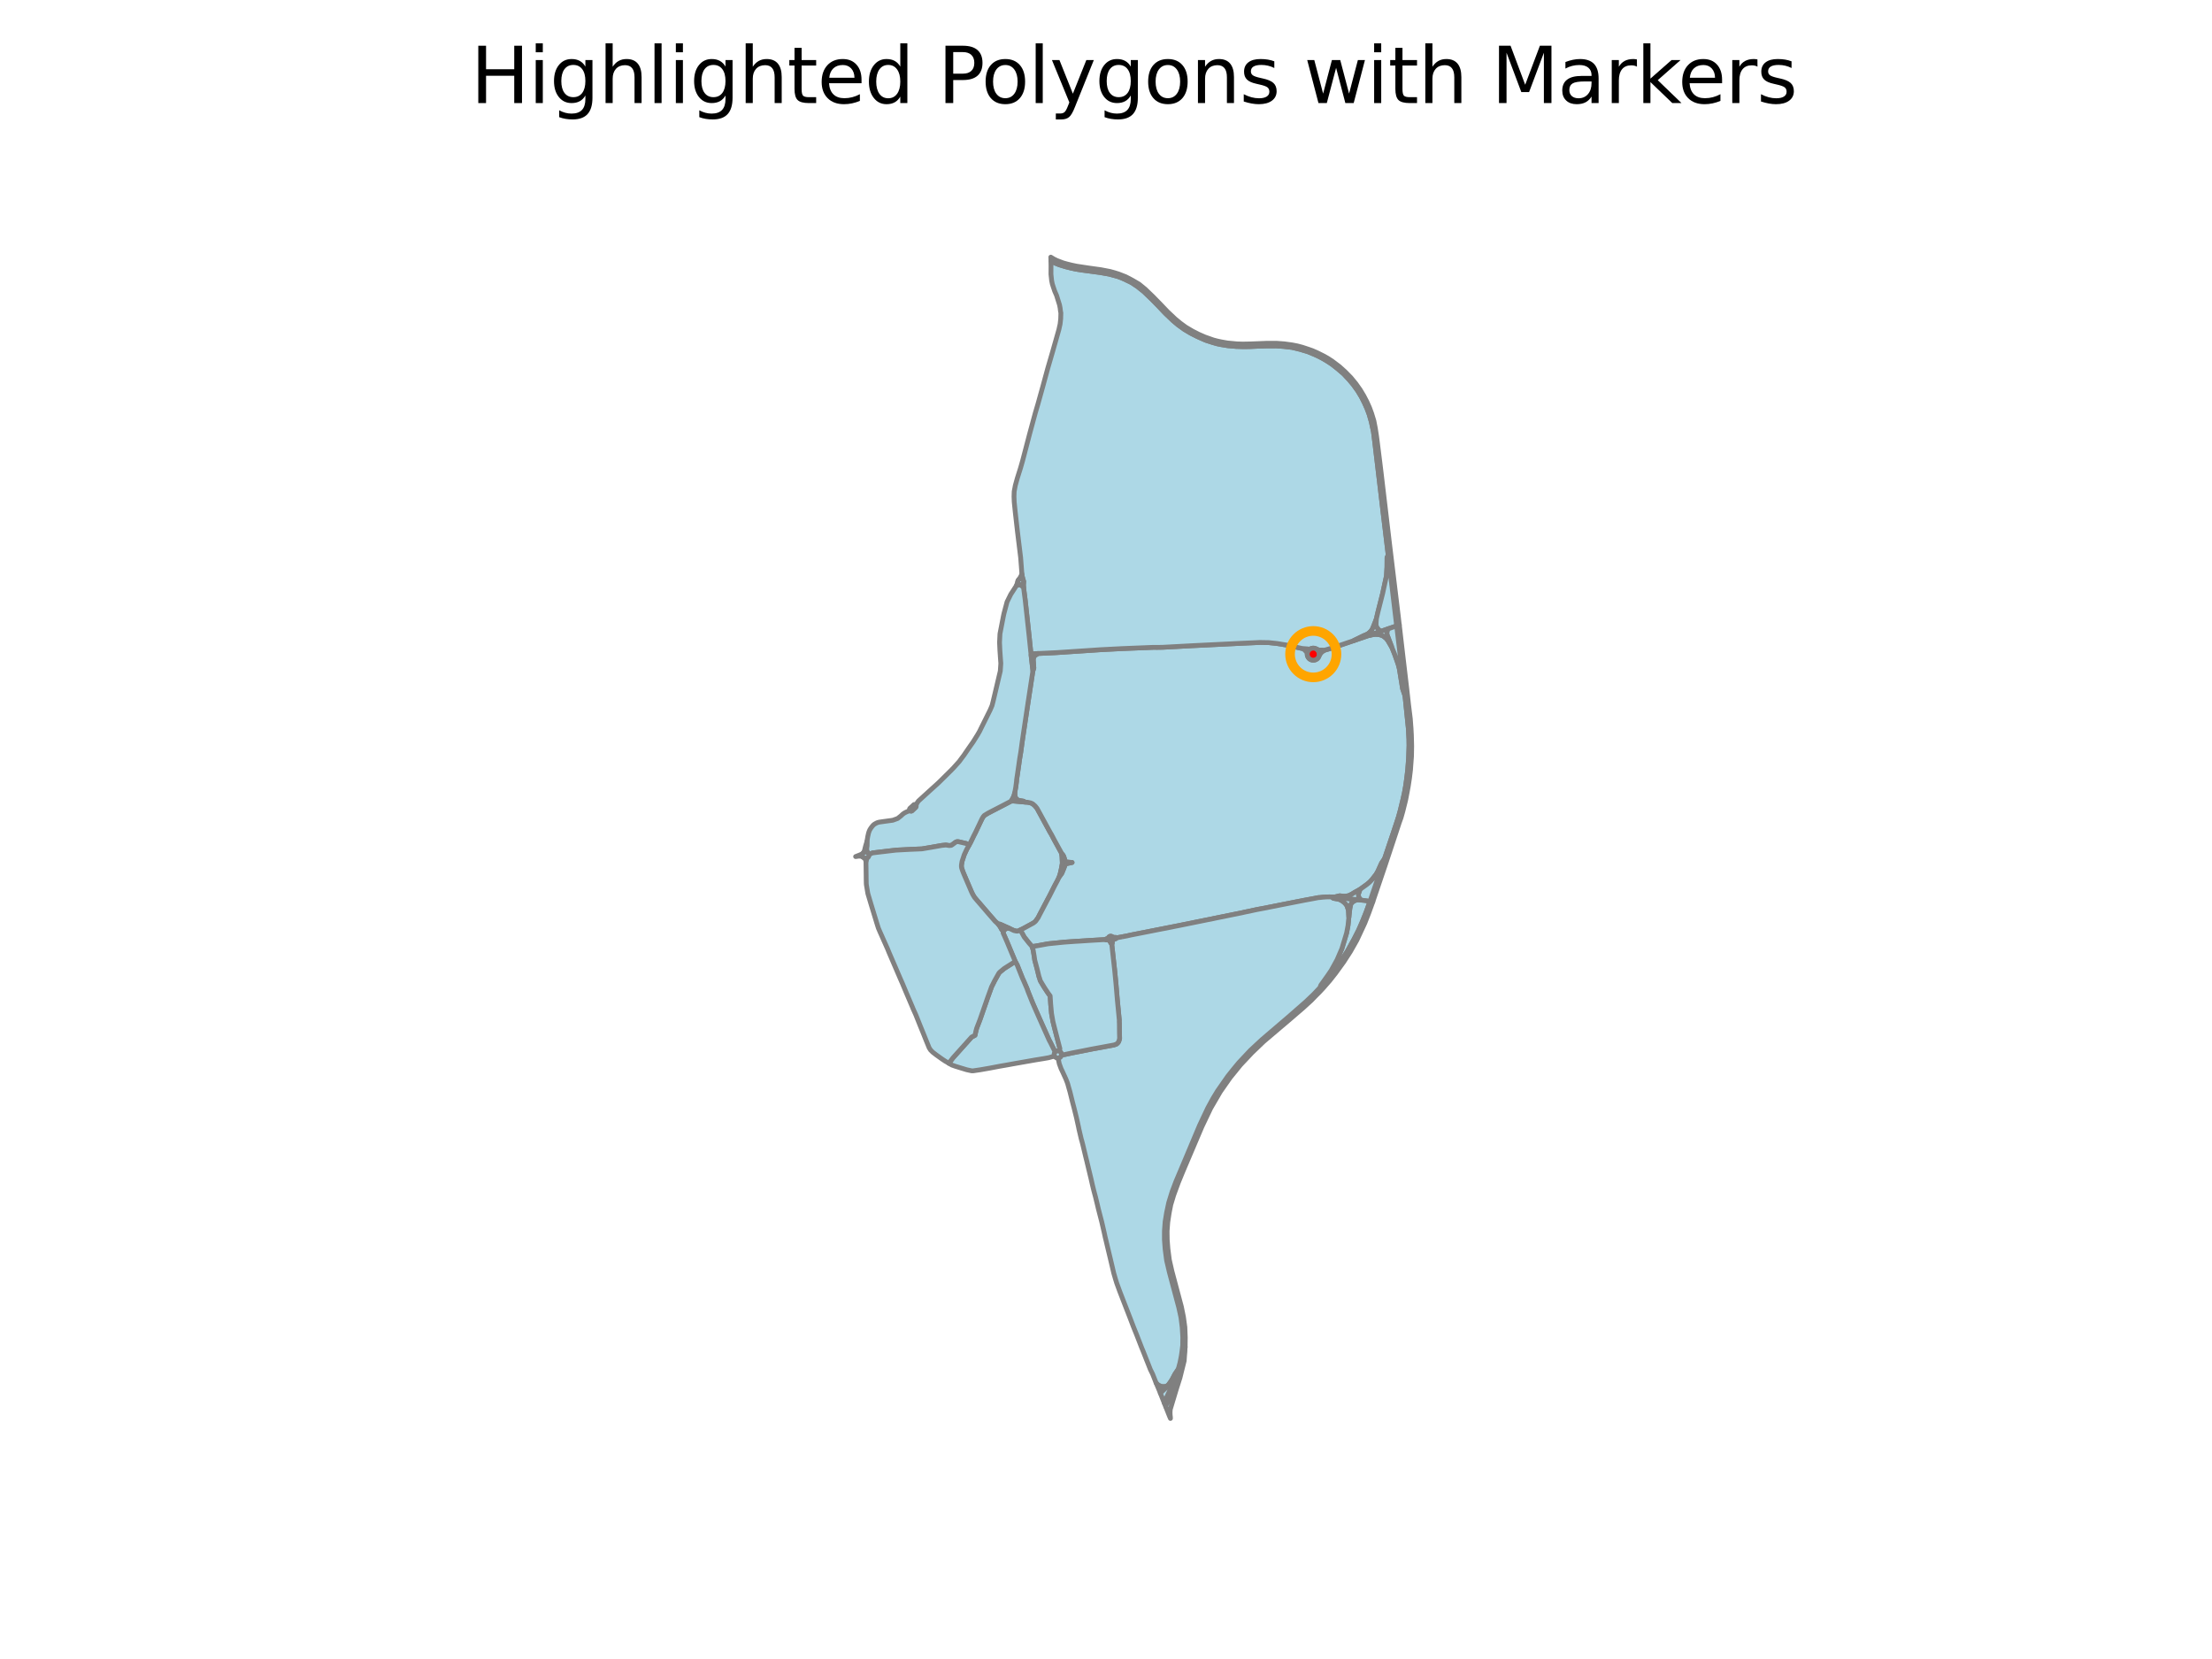 <?xml version="1.0" encoding="utf-8" standalone="no"?>
<!DOCTYPE svg PUBLIC "-//W3C//DTD SVG 1.1//EN"
  "http://www.w3.org/Graphics/SVG/1.1/DTD/svg11.dtd">
<svg xmlns:xlink="http://www.w3.org/1999/xlink" width="460.8pt" height="345.6pt" viewBox="0 0 460.8 345.6" xmlns="http://www.w3.org/2000/svg" version="1.1">
 <defs>
  <style type="text/css">*{stroke-linejoin: round; stroke-linecap: butt}</style>
 </defs>
 <g id="figure_1">
  <g id="patch_1">
   <path d="M 0 345.6 
L 460.8 345.6 
L 460.8 0 
L 0 0 
z
" style="fill: #ffffff"/>
  </g>
  <g id="axes_1">
   <g id="PatchCollection_1">
    <path d="M 216.544 190.601 
L 216.263 191.162 
L 215.764 191.868 
L 215.575 192.053 
L 215.248 192.295 
L 213.298 193.361 
L 212.826 193.601 
L 212.586 193.713 
L 212.4 193.8 
L 212.202 193.892 
L 212.033 193.968 
L 211.764 193.971 
L 211.221 193.851 
L 210.236 193.389 
L 209.951 193.257 
L 209.59 193.093 
L 208.605 192.645 
L 208.235 192.496 
L 207.945 192.507 
L 207.302 191.919 
L 206.643 191.162 
L 206.335 190.81 
L 205.977 190.399 
L 203.845 187.918 
L 203.638 187.688 
L 203.013 186.945 
L 202.695 186.423 
L 202.596 186.236 
L 202.393 185.814 
L 201.097 182.795 
L 200.991 182.546 
L 200.74 181.954 
L 200.531 181.423 
L 200.33 180.83 
L 200.28 180.494 
L 200.29 180.178 
L 200.408 179.452 
L 200.659 178.689 
L 200.874 178.038 
L 201.377 176.954 
L 201.884 176.036 
L 202.167 175.529 
L 202.855 174.105 
L 203.196 173.442 
L 204.427 170.853 
L 204.578 170.544 
L 204.803 170.162 
L 205.04 169.88 
L 205.811 169.403 
L 206.717 168.929 
L 208.582 167.969 
L 210.187 167.13 
L 210.657 166.878 
L 211.124 166.867 
L 211.75 166.925 
L 213.502 167.086 
L 213.714 167.107 
L 214.082 167.131 
L 214.333 167.184 
L 214.709 167.263 
L 215.132 167.452 
L 215.632 167.89 
L 216.046 168.407 
L 216.947 170.059 
L 217.083 170.309 
L 218.728 173.329 
L 219.019 173.817 
L 219.344 174.428 
L 219.591 174.907 
L 221.052 177.574 
L 221.157 177.805 
L 221.205 178.136 
L 221.24 178.492 
L 221.248 178.646 
L 221.254 178.773 
L 221.283 179.383 
L 221.299 179.719 
L 221.303 179.873 
L 221.207 180.373 
L 221.084 181.051 
L 220.974 181.511 
L 220.909 181.827 
L 220.746 182.389 
L 220.673 182.643 
L 220.3 183.412 
L 220.132 183.728 
L 220.08 183.825 
L 219.986 184 
L 219.658 184.616 
L 218.627 186.662 
L 218.305 187.26 
L 218.161 187.532 
L 216.544 190.601 
" clip-path="url(#p38fbf49f28)" style="fill: #add8e6; stroke: #808080"/>
    <path d="M 212.586 193.713 
L 212.826 193.601 
L 213.298 193.361 
L 215.248 192.295 
L 215.575 192.053 
L 215.764 191.868 
L 216.263 191.162 
L 216.544 190.601 
L 218.161 187.532 
L 218.305 187.26 
L 218.627 186.662 
L 219.658 184.616 
L 219.986 184 
L 220.08 183.825 
L 220.132 183.728 
L 220.3 183.412 
L 220.673 182.643 
L 221.187 181.932 
L 221.551 181.056 
L 221.835 180.316 
L 221.831 180.092 
L 221.935 179.999 
L 222.109 179.933 
L 222.664 179.815 
L 223.332 179.67 
L 222.646 179.621 
L 222.388 179.586 
L 222.173 179.597 
L 221.958 179.609 
L 221.917 179.552 
L 221.853 179.279 
L 221.739 178.851 
L 221.555 178.327 
L 221.38 178.04 
L 221.157 177.805 
L 221.052 177.574 
L 219.591 174.907 
L 219.344 174.428 
L 219.019 173.817 
L 218.728 173.329 
L 217.083 170.309 
L 216.947 170.059 
L 216.046 168.407 
L 215.632 167.89 
L 215.132 167.452 
L 214.709 167.263 
L 214.333 167.184 
L 214.082 167.131 
L 213.714 167.107 
L 213.502 167.086 
L 213.236 166.91 
L 212.174 166.728 
L 211.808 166.506 
L 211.63 166.301 
L 211.514 166.049 
L 211.433 165.723 
L 211.384 165.173 
L 211.607 163.941 
L 211.725 163.021 
L 211.757 162.79 
L 211.773 162.477 
L 211.964 161.208 
L 212.238 159.318 
L 212.304 158.819 
L 212.408 158.104 
L 212.651 156.64 
L 212.941 154.516 
L 213.159 153.039 
L 213.596 150.118 
L 213.829 148.564 
L 214.052 147.077 
L 214.206 146.049 
L 215.174 139.721 
L 215.363 139.19 
L 215.292 138.079 
L 215.236 137.396 
L 215.328 136.967 
L 215.516 136.632 
L 215.877 136.363 
L 216.043 136.261 
L 216.25 136.134 
L 219.768 135.97 
L 220.088 135.953 
L 228.054 135.427 
L 229.183 135.35 
L 233.718 135.116 
L 239.072 134.901 
L 240.325 134.851 
L 241.005 134.861 
L 242.181 134.842 
L 246.873 134.59 
L 248.502 134.503 
L 255.774 134.146 
L 257.469 134.064 
L 258.855 133.997 
L 260.616 133.92 
L 262.478 133.836 
L 264.304 133.868 
L 264.62 133.901 
L 265.225 133.965 
L 266.05 134.052 
L 268.146 134.398 
L 271.429 135.128 
L 271.583 135.162 
L 272.359 135.971 
L 272.323 136.23 
L 272.341 136.49 
L 272.412 136.741 
L 272.546 136.989 
L 272.731 137.201 
L 272.959 137.367 
L 273.219 137.478 
L 273.496 137.529 
L 273.822 137.51 
L 274.132 137.407 
L 274.407 137.228 
L 274.627 136.983 
L 274.775 136.69 
L 274.834 136.448 
L 275.31 135.853 
L 275.823 135.482 
L 277.109 135.102 
L 278.864 134.522 
L 281.922 133.485 
L 285.113 132.395 
L 286.026 132.205 
L 286.451 132.151 
L 286.803 132.159 
L 287.355 132.214 
L 287.744 132.328 
L 288.037 132.437 
L 288.33 132.632 
L 288.779 133.004 
L 289.104 133.402 
L 289.948 134.84 
L 290.497 136.197 
L 290.987 137.568 
L 291.285 138.45 
L 291.518 139.351 
L 292.187 143.462 
L 292.664 144.871 
L 292.768 145.732 
L 293.39 151.807 
L 293.506 153.969 
L 293.525 155.357 
L 293.439 157.951 
L 293.251 160.389 
L 293.045 162.124 
L 292.826 163.701 
L 292.568 165.136 
L 292.264 166.519 
L 291.69 168.869 
L 291.328 170.176 
L 290.965 171.308 
L 290.205 173.599 
L 289.781 174.857 
L 288.426 178.885 
L 287.811 179.782 
L 287.056 181.464 
L 286.69 182.115 
L 285.806 183.252 
L 285.324 183.762 
L 284.766 184.229 
L 283.325 185.268 
L 282.157 185.925 
L 281.564 186.294 
L 280.942 186.584 
L 280.436 186.686 
L 280.009 186.716 
L 279.071 186.614 
L 278.032 186.864 
L 277.459 186.862 
L 276.949 186.838 
L 276.261 186.852 
L 275.581 186.902 
L 274.902 186.978 
L 274.657 186.989 
L 274.366 187.046 
L 273.892 187.136 
L 273.572 187.197 
L 271.733 187.538 
L 268.15 188.241 
L 264.184 189.026 
L 263.988 189.068 
L 263.769 189.115 
L 262.625 189.328 
L 261.872 189.469 
L 259.8 189.91 
L 259.665 189.938 
L 259.224 190.028 
L 258.784 190.132 
L 251.238 191.665 
L 246.803 192.566 
L 245.771 192.776 
L 244.931 192.941 
L 236.608 194.582 
L 235.507 194.799 
L 235.046 194.903 
L 234.692 194.982 
L 234.043 195.1 
L 233.745 195.165 
L 232.654 195.36 
L 232.514 195.294 
L 232.18 195.283 
L 232.002 195.277 
L 231.961 195.275 
L 231.793 195.245 
L 231.678 195.128 
L 231.531 195.054 
L 231.414 195.037 
L 231.369 195.03 
L 231.207 195.058 
L 231.049 195.147 
L 230.974 195.237 
L 230.932 195.286 
L 230.87 195.457 
L 230.677 195.529 
L 230.4 195.619 
L 230.248 195.725 
L 230.037 195.739 
L 226.953 195.917 
L 224.987 196.048 
L 224.314 196.087 
L 223.972 196.106 
L 221.715 196.266 
L 219.88 196.452 
L 219.287 196.512 
L 218.955 196.545 
L 218.364 196.605 
L 215.985 197.039 
L 215.135 197.176 
L 215.013 197.194 
L 214.496 196.608 
L 214.364 196.459 
L 214.251 196.313 
L 213.989 195.986 
L 213.715 195.64 
L 213.419 195.277 
L 213.355 195.185 
L 212.791 194.162 
L 212.695 193.941 
L 212.586 193.713 
" clip-path="url(#p38fbf49f28)" style="fill: #add8e6; stroke: #808080"/>
    <path d="M 286.386 92.06 
L 287.356 100.254 
L 288.264 107.916 
L 288.445 109.419 
L 289.195 115.663 
L 288.947 116.117 
L 288.93 118.146 
L 288.822 119.992 
L 288.039 123.599 
L 287.046 127.511 
L 286.698 129.021 
L 286.547 129.402 
L 286.177 130.35 
L 285.885 131.051 
L 285.583 131.476 
L 285.272 131.78 
L 284.974 132.021 
L 284.652 132.19 
L 284.058 132.439 
L 281.922 133.485 
L 278.864 134.522 
L 277.109 135.102 
L 275.823 135.482 
L 274.783 135.415 
L 274.398 135.313 
L 274.168 135.159 
L 273.855 135.046 
L 273.524 135.018 
L 273.197 135.077 
L 272.873 135.235 
L 271.583 135.162 
L 271.429 135.128 
L 268.146 134.398 
L 266.05 134.052 
L 265.225 133.965 
L 264.62 133.901 
L 264.304 133.868 
L 262.478 133.836 
L 260.616 133.92 
L 258.855 133.997 
L 257.469 134.064 
L 255.774 134.146 
L 248.502 134.503 
L 246.873 134.59 
L 242.181 134.842 
L 241.005 134.861 
L 240.325 134.851 
L 239.072 134.901 
L 233.718 135.116 
L 229.183 135.35 
L 228.054 135.427 
L 220.088 135.953 
L 219.768 135.97 
L 216.25 136.134 
L 216.024 136.155 
L 214.773 136.254 
L 214.643 134.992 
L 214.565 134.243 
L 214.531 133.913 
L 214.486 133.469 
L 214.39 132.545 
L 213.566 124.987 
L 213.219 122.328 
L 213.209 121.774 
L 213.233 121.26 
L 213.233 121.06 
L 213.167 120.873 
L 213.094 120.64 
L 212.938 120.018 
L 212.882 119.579 
L 212.621 116.188 
L 212.616 116.139 
L 212.113 112.025 
L 212.094 111.868 
L 212.039 111.424 
L 211.936 110.577 
L 211.492 106.646 
L 211.281 104.58 
L 211.236 103.445 
L 211.271 102.39 
L 211.507 101.13 
L 211.929 99.601 
L 212.594 97.497 
L 213.025 95.988 
L 214.464 90.482 
L 215.668 86.037 
L 216.202 84.23 
L 217.215 80.594 
L 218.298 76.618 
L 218.337 76.486 
L 219.26 73.32 
L 219.71 71.736 
L 220.291 69.691 
L 220.578 68.681 
L 220.841 67.496 
L 220.961 66.419 
L 220.997 65.196 
L 220.917 64.786 
L 220.843 64.157 
L 220.715 63.503 
L 220.613 63.183 
L 220.101 61.542 
L 219.718 60.663 
L 219.372 59.639 
L 219.21 59.127 
L 219.072 58.45 
L 218.932 57.126 
L 218.94 55.695 
L 218.941 55.376 
L 218.923 54.319 
L 219.316 54.553 
L 219.981 54.882 
L 220.634 55.148 
L 222.063 55.582 
L 223.206 55.867 
L 224.217 56.08 
L 225.436 56.269 
L 226.745 56.443 
L 229.264 56.784 
L 231.085 57.11 
L 232.91 57.611 
L 233.618 57.88 
L 234.239 58.151 
L 235.708 58.86 
L 236.968 59.695 
L 238.321 60.777 
L 239.869 62.273 
L 240.481 62.882 
L 241.34 63.763 
L 242.767 65.268 
L 244.375 66.801 
L 245.404 67.668 
L 246.745 68.633 
L 248.07 69.419 
L 249.429 70.11 
L 251.156 70.87 
L 252.585 71.333 
L 253.517 71.606 
L 254.446 71.795 
L 255.758 72.011 
L 257.523 72.167 
L 258.801 72.206 
L 260.257 72.201 
L 261.823 72.13 
L 263.987 72.056 
L 265.833 72.055 
L 267.407 72.167 
L 269.141 72.367 
L 270.79 72.763 
L 272.438 73.254 
L 273.901 73.861 
L 274.742 74.253 
L 275.59 74.697 
L 276.513 75.245 
L 277.476 75.879 
L 278.609 76.769 
L 279.88 77.853 
L 281.013 79.051 
L 281.932 80.146 
L 282.873 81.455 
L 283.615 82.691 
L 284.239 83.917 
L 284.777 85.125 
L 285.234 86.354 
L 285.672 87.883 
L 286.118 89.953 
L 286.386 92.06 
" clip-path="url(#p38fbf49f28)" style="fill: #add8e6; stroke: #808080"/>
    <path d="M 288.445 109.419 
L 288.264 107.916 
L 287.356 100.254 
L 286.386 92.06 
L 286.118 89.953 
L 285.672 87.883 
L 285.234 86.354 
L 284.777 85.125 
L 284.239 83.917 
L 283.615 82.691 
L 282.873 81.455 
L 281.932 80.146 
L 281.013 79.051 
L 279.88 77.853 
L 278.609 76.769 
L 277.476 75.879 
L 276.513 75.245 
L 275.59 74.697 
L 274.742 74.253 
L 273.901 73.861 
L 272.438 73.254 
L 270.79 72.763 
L 269.141 72.367 
L 267.407 72.167 
L 265.833 72.055 
L 263.987 72.056 
L 261.823 72.13 
L 260.257 72.201 
L 258.801 72.206 
L 257.523 72.167 
L 255.758 72.011 
L 254.446 71.795 
L 253.517 71.606 
L 252.585 71.333 
L 251.156 70.87 
L 249.429 70.11 
L 248.07 69.419 
L 246.745 68.633 
L 245.404 67.668 
L 244.375 66.801 
L 242.767 65.268 
L 241.34 63.763 
L 240.481 62.882 
L 239.869 62.273 
L 238.321 60.777 
L 236.968 59.695 
L 235.708 58.86 
L 234.239 58.151 
L 233.618 57.88 
L 232.91 57.611 
L 231.085 57.11 
L 229.264 56.784 
L 226.745 56.443 
L 225.436 56.269 
L 224.217 56.08 
L 223.206 55.867 
L 222.063 55.582 
L 220.634 55.148 
L 219.981 54.882 
L 219.316 54.553 
L 218.923 54.319 
L 218.913 53.785 
L 218.897 53.568 
L 219.588 53.986 
L 220.216 54.289 
L 220.838 54.525 
L 221.508 54.778 
L 222.256 54.985 
L 223.284 55.242 
L 224.302 55.454 
L 226.844 55.839 
L 229.321 56.182 
L 231.227 56.548 
L 232.171 56.81 
L 233.031 57.079 
L 234.493 57.646 
L 235.282 58.049 
L 235.977 58.426 
L 237.283 59.191 
L 238.583 60.253 
L 240.203 61.814 
L 240.894 62.523 
L 241.698 63.342 
L 243.173 64.891 
L 244.844 66.466 
L 245.892 67.329 
L 247.052 68.174 
L 248.452 68.998 
L 249.711 69.638 
L 251.025 70.213 
L 252.749 70.821 
L 253.575 71.04 
L 254.349 71.209 
L 255.666 71.445 
L 257.673 71.635 
L 258.849 71.673 
L 260.475 71.645 
L 261.871 71.591 
L 263.919 71.51 
L 265.909 71.509 
L 267.529 71.626 
L 269.161 71.848 
L 270.238 72.056 
L 271.302 72.337 
L 272.616 72.771 
L 273.412 73.053 
L 274.428 73.498 
L 275.796 74.181 
L 276.648 74.665 
L 277.481 75.206 
L 279.006 76.352 
L 280.195 77.422 
L 281.389 78.636 
L 282.435 79.909 
L 283.337 81.178 
L 284.089 82.43 
L 284.76 83.72 
L 285.299 84.936 
L 285.747 86.158 
L 286.21 87.68 
L 286.507 89.198 
L 286.775 90.936 
L 286.987 92.608 
L 287.458 96.355 
L 287.708 98.409 
L 289.396 112.701 
L 291.258 128.092 
L 291.503 130.19 
L 290.951 130.382 
L 290.667 128.002 
L 289.195 115.663 
L 288.445 109.419 
" clip-path="url(#p38fbf49f28)" style="fill: #add8e6; stroke: #808080"/>
    <path d="M 293.435 146.83 
L 293.793 149.714 
L 293.947 151.772 
L 294.02 153.09 
L 294.08 155.411 
L 294.044 157.53 
L 293.828 160.441 
L 293.617 162.171 
L 293.374 163.746 
L 293.131 165.076 
L 292.818 166.681 
L 292.233 169.032 
L 291.864 170.333 
L 291.475 171.423 
L 290.698 173.786 
L 290.315 174.942 
L 288.527 180.336 
L 285.979 187.853 
L 285.392 187.773 
L 288.014 180.079 
L 288.426 178.885 
L 289.781 174.857 
L 290.205 173.599 
L 290.965 171.308 
L 291.328 170.176 
L 291.69 168.869 
L 292.264 166.519 
L 292.568 165.136 
L 292.826 163.701 
L 293.045 162.124 
L 293.251 160.389 
L 293.439 157.951 
L 293.525 155.357 
L 293.506 153.969 
L 293.39 151.807 
L 292.768 145.732 
L 292.664 144.871 
L 292.505 143.565 
L 291.971 138.909 
L 290.951 130.382 
L 291.503 130.19 
L 292.273 136.806 
L 293.063 143.491 
L 293.435 146.83 
" clip-path="url(#p38fbf49f28)" style="fill: #add8e6; stroke: #808080"/>
    <path d="M 272.873 135.235 
L 272.643 135.436 
L 272.468 135.686 
L 272.359 135.971 
L 271.583 135.162 
L 272.873 135.235 
" clip-path="url(#p38fbf49f28)" style="fill: #add8e6; stroke: #808080"/>
    <path d="M 272.359 135.971 
L 272.468 135.686 
L 272.643 135.436 
L 272.873 135.235 
L 273.197 135.077 
L 273.524 135.018 
L 273.855 135.046 
L 274.168 135.159 
L 274.398 135.313 
L 274.671 135.635 
L 274.822 136.027 
L 274.834 136.448 
L 274.775 136.69 
L 274.627 136.983 
L 274.407 137.228 
L 274.132 137.407 
L 273.822 137.51 
L 273.496 137.529 
L 273.219 137.478 
L 272.959 137.367 
L 272.731 137.201 
L 272.546 136.989 
L 272.412 136.741 
L 272.341 136.49 
L 272.323 136.23 
L 272.359 135.971 
" clip-path="url(#p38fbf49f28)" style="fill: #ff0000; stroke: #808080"/>
    <path d="M 274.834 136.448 
L 274.822 136.027 
L 274.671 135.635 
L 274.398 135.313 
L 274.783 135.415 
L 275.823 135.482 
L 275.31 135.853 
L 274.834 136.448 
" clip-path="url(#p38fbf49f28)" style="fill: #add8e6; stroke: #808080"/>
    <path d="M 212.4 193.8 
L 212.586 193.713 
L 212.695 193.941 
L 212.791 194.162 
L 213.355 195.185 
L 213.419 195.277 
L 213.715 195.64 
L 213.989 195.986 
L 214.251 196.313 
L 214.364 196.459 
L 214.496 196.608 
L 215.013 197.194 
L 215.114 197.553 
L 215.22 197.867 
L 215.443 199.212 
L 215.554 199.996 
L 215.687 200.494 
L 216.031 201.772 
L 216.444 203.464 
L 216.491 203.588 
L 216.578 203.823 
L 216.666 204.154 
L 216.751 204.361 
L 217.535 205.671 
L 218.269 206.789 
L 218.768 207.475 
L 218.875 209.179 
L 219.048 211.093 
L 219.283 212.444 
L 219.343 212.785 
L 219.656 214.051 
L 220.764 218.32 
L 220.797 218.447 
L 220.742 218.787 
L 220.707 219.001 
L 220.489 218.929 
L 220.26 218.925 
L 220.04 218.991 
L 219.85 219.12 
L 219.748 218.956 
L 219.567 218.663 
L 218.82 217.167 
L 218.555 216.672 
L 217.213 213.674 
L 217.105 213.431 
L 216.452 211.965 
L 215.889 210.696 
L 215.079 208.845 
L 214.158 206.551 
L 213.925 205.897 
L 213.468 204.841 
L 213.21 204.245 
L 213.001 203.794 
L 211.902 201.039 
L 211.498 200.294 
L 210.509 197.942 
L 210.298 197.436 
L 209.703 196.014 
L 208.95 194.301 
L 208.972 194.113 
L 209.081 193.913 
L 209.225 193.721 
L 209.305 193.615 
L 209.49 193.48 
L 209.654 193.423 
L 210.236 193.389 
L 211.221 193.851 
L 211.764 193.971 
L 212.033 193.968 
L 212.202 193.892 
L 212.4 193.8 
" clip-path="url(#p38fbf49f28)" style="fill: #add8e6; stroke: #808080"/>
    <path d="M 288.014 180.079 
L 285.392 187.773 
L 284.287 187.623 
L 283.534 187.507 
L 283.294 187.289 
L 283.107 186.987 
L 283 186.692 
L 282.981 186.415 
L 283.023 186.104 
L 283.142 185.765 
L 283.325 185.268 
L 284.766 184.229 
L 285.324 183.762 
L 285.806 183.252 
L 286.69 182.115 
L 287.056 181.464 
L 287.811 179.782 
L 288.426 178.885 
L 288.014 180.079 
" clip-path="url(#p38fbf49f28)" style="fill: #add8e6; stroke: #808080"/>
    <path d="M 285.392 187.773 
L 285.273 188.121 
L 284.55 190.119 
L 283.785 192.023 
L 283.019 193.769 
L 282.047 195.679 
L 280.745 198.046 
L 279.496 199.998 
L 277.104 203.274 
L 276.072 204.546 
L 274.955 205.753 
L 275.154 205.225 
L 276.556 203.272 
L 277.328 202.133 
L 278.541 199.933 
L 279.53 197.637 
L 280.522 194.363 
L 280.817 192.794 
L 280.988 191.11 
L 281.202 189.23 
L 281.36 188.482 
L 281.492 188.186 
L 281.704 187.949 
L 282.082 187.684 
L 282.718 187.425 
L 283.534 187.507 
L 284.287 187.623 
L 285.392 187.773 
" clip-path="url(#p38fbf49f28)" style="fill: #add8e6; stroke: #808080"/>
    <path d="M 283.785 192.023 
L 284.55 190.119 
L 285.273 188.121 
L 285.392 187.773 
L 285.979 187.853 
L 285.879 188.148 
L 285.131 190.212 
L 284.302 192.328 
L 282.666 195.838 
L 281.299 198.253 
L 279.925 200.38 
L 278.203 202.762 
L 277.4 203.78 
L 277.012 204.271 
L 275.739 205.734 
L 274.867 206.676 
L 273.978 207.567 
L 273.141 208.429 
L 271.509 209.917 
L 268.82 212.235 
L 263.235 216.974 
L 260.767 219.342 
L 258.43 221.826 
L 256.246 224.518 
L 254.208 227.431 
L 252.202 230.872 
L 250.387 234.689 
L 246.413 244.033 
L 245.452 246.375 
L 244.5 248.974 
L 243.903 250.947 
L 243.554 252.719 
L 243.268 254.595 
L 243.13 256.466 
L 243.157 258.26 
L 243.295 260.12 
L 243.596 262.448 
L 244.136 264.822 
L 246.111 272.238 
L 246.539 274.349 
L 246.831 276.47 
L 246.917 278.602 
L 246.89 280.579 
L 246.635 282.433 
L 246.082 284.877 
L 244.789 288.497 
L 242.909 292.782 
L 242.82 292.986 
L 242.52 292.228 
L 242.614 292.019 
L 244.231 288.431 
L 244.898 286.803 
L 245.447 285.228 
L 245.719 284.213 
L 245.806 283.89 
L 246.081 282.516 
L 246.228 281.511 
L 246.378 280.256 
L 246.397 278.556 
L 246.273 276.506 
L 246.01 274.423 
L 245.553 272.341 
L 243.596 265.007 
L 243.027 262.575 
L 242.717 260.217 
L 242.57 258.262 
L 242.574 256.445 
L 242.712 254.523 
L 243.021 252.627 
L 243.475 250.499 
L 244.178 248.227 
L 244.998 246.057 
L 245.923 243.877 
L 249.9 234.421 
L 251.594 230.83 
L 252.689 228.816 
L 253.661 227.222 
L 255.768 224.206 
L 256.872 222.818 
L 258.055 221.386 
L 260.46 218.824 
L 262.876 216.579 
L 264.878 214.867 
L 268.413 211.845 
L 272.039 208.668 
L 273.548 207.227 
L 273.89 206.876 
L 274.955 205.753 
L 276.072 204.546 
L 277.104 203.274 
L 279.496 199.998 
L 280.745 198.046 
L 282.047 195.679 
L 283.019 193.769 
L 283.785 192.023 
" clip-path="url(#p38fbf49f28)" style="fill: #add8e6; stroke: #808080"/>
    <path d="M 210.657 166.878 
L 210.187 167.13 
L 208.582 167.969 
L 206.717 168.929 
L 205.811 169.403 
L 205.04 169.88 
L 204.803 170.162 
L 204.578 170.544 
L 204.427 170.853 
L 203.196 173.442 
L 202.855 174.105 
L 202.167 175.529 
L 201.884 176.036 
L 201.256 175.715 
L 199.675 175.348 
L 199.442 175.33 
L 199.199 175.378 
L 199.029 175.484 
L 198.356 175.981 
L 198.175 176.101 
L 197.752 176.144 
L 197.038 176.034 
L 196.18 176.121 
L 194.029 176.502 
L 192.058 176.836 
L 190.083 176.922 
L 189.665 176.937 
L 187.315 177.062 
L 186.62 177.103 
L 185.349 177.251 
L 183.177 177.507 
L 181.768 177.679 
L 181.28 177.892 
L 180.994 178.143 
L 180.972 177.96 
L 180.9 177.791 
L 180.786 177.647 
L 180.75 177.615 
L 180.559 177.244 
L 180.529 176.924 
L 180.542 176.624 
L 180.552 176.523 
L 180.584 176.196 
L 180.607 175.271 
L 180.772 174.261 
L 180.909 173.65 
L 180.954 173.486 
L 181.023 173.263 
L 181.11 173.058 
L 181.184 172.883 
L 181.222 172.822 
L 181.437 172.474 
L 181.697 172.14 
L 181.911 171.894 
L 182.122 171.713 
L 182.239 171.647 
L 182.534 171.479 
L 182.81 171.356 
L 183.16 171.264 
L 184.222 171.113 
L 185.65 170.92 
L 185.984 170.874 
L 186.99 170.507 
L 187.675 169.968 
L 188.063 169.606 
L 188.348 169.4 
L 188.596 169.26 
L 188.894 169.117 
L 189.333 168.944 
L 189.53 168.851 
L 189.637 168.934 
L 189.781 168.972 
L 189.949 168.936 
L 190.328 168.579 
L 190.639 168.283 
L 190.783 168.135 
L 190.835 168.03 
L 190.853 167.924 
L 190.832 167.813 
L 190.768 167.697 
L 190.94 167.492 
L 191.06 167.25 
L 191.318 166.878 
L 193.84 164.579 
L 195.239 163.318 
L 195.634 162.946 
L 197.551 161.053 
L 198.042 160.568 
L 198.639 159.955 
L 198.976 159.581 
L 199.831 158.631 
L 200.208 158.114 
L 200.796 157.334 
L 201.755 155.929 
L 202.745 154.514 
L 203.655 153.059 
L 204.061 152.356 
L 204.401 151.654 
L 206.244 147.951 
L 206.663 146.977 
L 206.91 146.005 
L 208.285 140.184 
L 208.383 139.769 
L 208.489 138.203 
L 208.418 137.244 
L 208.404 137.039 
L 208.3 135.549 
L 208.242 134.257 
L 208.222 133.815 
L 208.229 133.688 
L 208.311 132.024 
L 208.905 128.973 
L 209.044 128.259 
L 209.152 127.773 
L 209.785 125.388 
L 210.559 123.816 
L 211.091 122.999 
L 211.491 122.375 
L 211.714 122.03 
L 211.755 121.966 
L 212.08 121.854 
L 212.485 121.746 
L 212.549 121.752 
L 213.219 122.328 
L 213.566 124.987 
L 214.39 132.545 
L 214.486 133.469 
L 214.531 133.913 
L 214.565 134.243 
L 214.643 134.992 
L 214.773 136.254 
L 214.926 137.582 
L 215.174 139.721 
L 214.206 146.049 
L 214.052 147.077 
L 213.829 148.564 
L 213.596 150.118 
L 213.159 153.039 
L 212.941 154.516 
L 212.651 156.64 
L 212.408 158.104 
L 212.304 158.819 
L 212.238 159.318 
L 211.964 161.208 
L 211.773 162.477 
L 211.757 162.79 
L 211.725 163.021 
L 211.607 163.941 
L 211.384 165.173 
L 211.246 165.719 
L 211.08 166.123 
L 210.657 166.878 
" clip-path="url(#p38fbf49f28)" style="fill: #add8e6; stroke: #808080"/>
    <path d="M 211.498 200.294 
L 211.902 201.039 
L 213.001 203.794 
L 213.21 204.245 
L 213.468 204.841 
L 213.925 205.897 
L 214.158 206.551 
L 215.079 208.845 
L 215.889 210.696 
L 216.452 211.965 
L 217.105 213.431 
L 217.213 213.674 
L 218.555 216.672 
L 218.82 217.167 
L 219.567 218.663 
L 219.748 218.956 
L 219.85 219.12 
L 219.705 219.305 
L 219.625 219.526 
L 219.617 219.761 
L 219.682 219.986 
L 219.522 220.033 
L 219.344 220.097 
L 219.083 220.168 
L 218.44 220.344 
L 217.478 220.514 
L 215.614 220.817 
L 211.368 221.563 
L 210.137 221.786 
L 209.626 221.879 
L 208.261 222.114 
L 207.01 222.352 
L 206.353 222.478 
L 205.684 222.595 
L 204.206 222.855 
L 203.809 222.913 
L 203.412 222.971 
L 202.737 223.072 
L 202.385 223.065 
L 201.368 222.844 
L 200.167 222.48 
L 199.081 222.145 
L 198.314 221.877 
L 198.091 221.753 
L 197.668 221.501 
L 197.87 221.243 
L 198.027 221.019 
L 198.518 220.377 
L 199.15 219.672 
L 199.607 219.162 
L 202.397 216.049 
L 203.11 215.67 
L 203.293 214.814 
L 203.411 214.375 
L 203.459 214.197 
L 204.147 212.42 
L 204.291 212.006 
L 204.935 210.153 
L 205.21 209.363 
L 205.397 208.828 
L 205.741 207.838 
L 206.404 206.014 
L 206.562 205.572 
L 206.613 205.476 
L 206.732 205.237 
L 207.2 204.302 
L 207.234 204.242 
L 207.446 203.863 
L 208.055 202.779 
L 208.216 202.572 
L 208.407 202.404 
L 208.599 202.247 
L 209.196 201.757 
L 209.637 201.476 
L 210.014 201.237 
L 210.243 201.091 
L 211.498 200.294 
" clip-path="url(#p38fbf49f28)" style="fill: #add8e6; stroke: #808080"/>
    <path d="M 209.703 196.014 
L 210.298 197.436 
L 210.509 197.942 
L 211.498 200.294 
L 210.243 201.091 
L 210.014 201.237 
L 209.637 201.476 
L 209.196 201.757 
L 208.599 202.247 
L 208.407 202.404 
L 208.216 202.572 
L 208.055 202.779 
L 207.446 203.863 
L 207.234 204.242 
L 207.2 204.302 
L 206.732 205.237 
L 206.613 205.476 
L 206.562 205.572 
L 206.404 206.014 
L 205.741 207.838 
L 205.397 208.828 
L 205.21 209.363 
L 204.935 210.153 
L 204.291 212.006 
L 204.147 212.42 
L 203.459 214.197 
L 203.411 214.375 
L 203.293 214.814 
L 203.11 215.67 
L 202.397 216.049 
L 199.607 219.162 
L 199.15 219.672 
L 198.518 220.377 
L 198.027 221.019 
L 197.87 221.243 
L 197.668 221.501 
L 197.371 221.324 
L 196.914 221.063 
L 196.226 220.606 
L 195.037 219.756 
L 194.313 219.198 
L 193.856 218.741 
L 193.709 218.511 
L 193.56 218.28 
L 192.924 216.727 
L 192.429 215.487 
L 192.196 214.914 
L 191.716 213.742 
L 190.785 211.416 
L 190.371 210.496 
L 190.202 210.119 
L 190.088 209.828 
L 188.776 206.757 
L 187.947 204.775 
L 187.566 203.915 
L 185.413 198.914 
L 185.158 198.322 
L 184.913 197.712 
L 184.239 196.203 
L 183.981 195.62 
L 183.278 194.041 
L 182.987 193.361 
L 182.905 193.114 
L 182.8 192.773 
L 182.646 192.287 
L 182.432 191.578 
L 181.472 188.439 
L 180.781 186.117 
L 180.473 184.252 
L 180.454 183.908 
L 180.45 183.614 
L 180.396 179.443 
L 180.558 178.759 
L 180.733 178.663 
L 180.871 178.518 
L 180.961 178.34 
L 180.994 178.143 
L 181.28 177.892 
L 181.768 177.679 
L 183.177 177.507 
L 185.349 177.251 
L 186.62 177.103 
L 187.315 177.062 
L 189.665 176.937 
L 190.083 176.922 
L 192.058 176.836 
L 194.029 176.502 
L 196.18 176.121 
L 197.038 176.034 
L 197.752 176.144 
L 198.175 176.101 
L 198.356 175.981 
L 199.029 175.484 
L 199.199 175.378 
L 199.442 175.33 
L 199.675 175.348 
L 201.256 175.715 
L 201.884 176.036 
L 201.377 176.954 
L 200.874 178.038 
L 200.659 178.689 
L 200.408 179.452 
L 200.29 180.178 
L 200.28 180.494 
L 200.33 180.83 
L 200.531 181.423 
L 200.74 181.954 
L 200.991 182.546 
L 201.097 182.795 
L 202.393 185.814 
L 202.596 186.236 
L 202.695 186.423 
L 203.013 186.945 
L 203.638 187.688 
L 203.845 187.918 
L 205.977 190.399 
L 206.335 190.81 
L 206.643 191.162 
L 207.302 191.919 
L 207.945 192.507 
L 208.315 192.986 
L 208.716 193.694 
L 208.891 193.763 
L 209.225 193.721 
L 209.081 193.913 
L 208.972 194.113 
L 208.95 194.301 
L 209.703 196.014 
" clip-path="url(#p38fbf49f28)" style="fill: #add8e6; stroke: #808080"/>
    <path d="M 179.73 178.451 
L 179.868 178.628 
L 179.571 178.454 
L 179.368 178.372 
L 178.919 178.349 
L 178.24 178.44 
L 178.88 178.189 
L 179.253 178.039 
L 179.735 177.804 
L 179.659 178.015 
L 179.657 178.239 
L 179.73 178.451 
" clip-path="url(#p38fbf49f28)" style="fill: #add8e6; stroke: #808080"/>
    <path d="M 179.868 178.628 
L 179.73 178.451 
L 179.657 178.239 
L 179.659 178.015 
L 179.735 177.804 
L 179.874 177.631 
L 180.033 177.526 
L 180.214 177.47 
L 180.405 177.467 
L 180.588 177.516 
L 180.75 177.615 
L 180.786 177.647 
L 180.9 177.791 
L 180.972 177.96 
L 180.994 178.143 
L 180.961 178.34 
L 180.871 178.518 
L 180.733 178.663 
L 180.558 178.759 
L 180.362 178.801 
L 180.184 178.788 
L 180.015 178.729 
L 179.868 178.628 
" clip-path="url(#p38fbf49f28)" style="fill: #add8e6; stroke: #808080"/>
    <path d="M 180.184 178.788 
L 180.362 178.801 
L 180.558 178.759 
L 180.396 179.443 
L 180.184 178.788 
" clip-path="url(#p38fbf49f28)" style="fill: #add8e6; stroke: #808080"/>
    <path d="M 180.75 177.615 
L 180.588 177.516 
L 180.405 177.467 
L 180.214 177.47 
L 180.033 177.526 
L 179.874 177.631 
L 180.07 177.243 
L 180.161 176.869 
L 180.327 176.204 
L 180.607 175.271 
L 180.584 176.196 
L 180.552 176.523 
L 180.542 176.624 
L 180.529 176.924 
L 180.559 177.244 
L 180.75 177.615 
" clip-path="url(#p38fbf49f28)" style="fill: #add8e6; stroke: #808080"/>
    <path d="M 233.745 195.165 
L 234.043 195.1 
L 234.692 194.982 
L 235.046 194.903 
L 235.507 194.799 
L 236.608 194.582 
L 244.931 192.941 
L 245.771 192.776 
L 246.803 192.566 
L 251.238 191.665 
L 258.784 190.132 
L 259.224 190.028 
L 259.665 189.938 
L 259.8 189.91 
L 261.872 189.469 
L 262.625 189.328 
L 263.769 189.115 
L 263.988 189.068 
L 264.184 189.026 
L 268.15 188.241 
L 271.733 187.538 
L 273.572 187.197 
L 273.892 187.136 
L 274.366 187.046 
L 274.657 186.989 
L 274.902 186.978 
L 275.581 186.902 
L 276.261 186.852 
L 276.949 186.838 
L 277.459 186.862 
L 277.762 187.127 
L 278.839 187.319 
L 279.114 187.414 
L 279.424 187.563 
L 279.635 187.7 
L 279.973 187.945 
L 280.212 188.183 
L 280.466 188.477 
L 280.643 188.782 
L 280.912 189.658 
L 280.988 191.11 
L 280.817 192.794 
L 280.522 194.363 
L 279.53 197.637 
L 278.541 199.933 
L 277.328 202.133 
L 276.556 203.272 
L 275.154 205.225 
L 274.955 205.753 
L 273.89 206.876 
L 273.548 207.227 
L 272.039 208.668 
L 268.413 211.845 
L 264.878 214.867 
L 262.876 216.579 
L 260.46 218.824 
L 258.055 221.386 
L 256.872 222.818 
L 255.768 224.206 
L 253.661 227.222 
L 252.689 228.816 
L 251.594 230.83 
L 249.9 234.421 
L 245.923 243.877 
L 244.998 246.057 
L 244.178 248.227 
L 243.475 250.499 
L 243.021 252.627 
L 242.712 254.523 
L 242.574 256.445 
L 242.57 258.262 
L 242.717 260.217 
L 243.027 262.575 
L 243.596 265.007 
L 245.553 272.341 
L 246.01 274.423 
L 246.273 276.506 
L 246.397 278.556 
L 246.378 280.256 
L 246.228 281.511 
L 246.081 282.516 
L 245.806 283.89 
L 245.719 284.213 
L 245.447 285.228 
L 244.752 286.274 
L 244.187 287.355 
L 243.752 288.015 
L 243.273 288.639 
L 242.702 288.861 
L 242.058 288.87 
L 241.458 288.632 
L 241.109 288.396 
L 240.826 288.06 
L 240.119 286.261 
L 239.646 285.305 
L 239.184 284.133 
L 238.794 283.157 
L 238.34 281.998 
L 238.012 281.186 
L 237.881 280.883 
L 237.543 280.014 
L 236.822 278.155 
L 236.135 276.451 
L 235.779 275.52 
L 235.367 274.443 
L 234.308 271.722 
L 233.3 269.123 
L 232.753 267.627 
L 232.626 267.278 
L 232.398 266.539 
L 232.001 265.173 
L 231.816 264.378 
L 231.346 262.381 
L 230.876 260.421 
L 230.393 258.386 
L 230.218 257.67 
L 230.042 256.85 
L 229.731 255.498 
L 229.506 254.523 
L 229.316 253.79 
L 229.212 253.39 
L 228.833 251.926 
L 228.634 251.085 
L 228.259 249.535 
L 228.21 249.335 
L 227.846 247.974 
L 227.548 246.741 
L 227.248 245.42 
L 227.138 244.967 
L 226.989 244.35 
L 226.708 243.189 
L 226.677 243.052 
L 226.468 242.194 
L 226.432 242.013 
L 226.297 241.49 
L 226.161 240.928 
L 226.1 240.676 
L 226.033 240.399 
L 225.533 238.314 
L 225.37 237.699 
L 225.239 237.251 
L 224.949 236.011 
L 224.928 235.924 
L 224.898 235.794 
L 224.744 235.14 
L 224.7 234.884 
L 224.236 232.785 
L 224.157 232.466 
L 223.757 230.857 
L 223.437 229.643 
L 223.063 228.133 
L 222.897 227.464 
L 222.595 226.411 
L 222.406 225.72 
L 222.225 225.25 
L 222.044 224.781 
L 221.386 223.347 
L 221.008 222.536 
L 220.814 221.999 
L 220.664 221.583 
L 220.561 221.099 
L 220.459 220.615 
L 220.418 220.415 
L 220.629 220.369 
L 220.819 220.264 
L 220.971 220.109 
L 221.072 219.917 
L 221.114 219.705 
L 221.344 219.708 
L 221.575 219.711 
L 221.82 219.674 
L 222.676 219.491 
L 223.47 219.321 
L 225.446 218.939 
L 227.704 218.488 
L 228.251 218.394 
L 232.044 217.692 
L 232.557 217.516 
L 232.802 217.317 
L 233.011 217.049 
L 233.127 216.746 
L 233.235 216.308 
L 233.228 216.049 
L 233.204 215.221 
L 233.185 213.22 
L 233.163 212.873 
L 233.168 212.698 
L 233.172 212.544 
L 232.76 208.282 
L 232.47 204.854 
L 232.189 201.981 
L 231.595 196.668 
L 231.701 196.476 
L 231.708 196.156 
L 231.692 195.934 
L 231.744 195.895 
L 231.832 195.772 
L 231.998 195.721 
L 232.194 195.624 
L 232.308 195.586 
L 232.44 195.542 
L 232.654 195.36 
L 233.745 195.165 
" clip-path="url(#p38fbf49f28)" style="fill: #add8e6; stroke: #808080"/>
    <path d="M 242.82 292.986 
L 242.909 292.782 
L 244.789 288.497 
L 246.082 284.877 
L 246.635 282.433 
L 246.89 280.579 
L 246.693 283.478 
L 245.806 287.031 
L 245.067 289.347 
L 243.788 293.595 
L 243.745 294.183 
L 243.764 294.764 
L 243.818 295.236 
L 243.825 295.488 
L 243.648 295.079 
L 242.82 292.986 
" clip-path="url(#p38fbf49f28)" style="fill: #add8e6; stroke: #808080"/>
    <path d="M 242.614 292.019 
L 242.52 292.228 
L 241.723 290.215 
L 241.784 290.121 
L 242.858 289.094 
L 243.273 288.639 
L 243.752 288.015 
L 244.187 287.355 
L 244.752 286.274 
L 245.447 285.228 
L 244.898 286.803 
L 244.231 288.431 
L 242.614 292.019 
" clip-path="url(#p38fbf49f28)" style="fill: #add8e6; stroke: #808080"/>
    <path d="M 290.951 130.382 
L 289.93 130.737 
L 289.214 130.98 
L 287.563 131.558 
L 287.401 131.385 
L 287.034 130.993 
L 286.845 130.763 
L 286.72 130.495 
L 286.652 130.152 
L 286.645 129.912 
L 286.67 129.66 
L 286.698 129.021 
L 287.046 127.511 
L 288.039 123.599 
L 288.822 119.992 
L 288.93 118.146 
L 288.947 116.117 
L 289.195 115.663 
L 290.667 128.002 
L 290.951 130.382 
" clip-path="url(#p38fbf49f28)" style="fill: #add8e6; stroke: #808080"/>
    <path d="M 289.93 130.737 
L 290.951 130.382 
L 291.971 138.909 
L 292.505 143.565 
L 292.664 144.871 
L 292.187 143.462 
L 291.518 139.351 
L 291.285 138.45 
L 290.987 137.568 
L 290.497 136.197 
L 289.948 134.84 
L 288.954 132.244 
L 288.904 132.001 
L 288.93 131.681 
L 288.96 131.445 
L 289.043 131.195 
L 289.214 130.98 
L 289.93 130.737 
" clip-path="url(#p38fbf49f28)" style="fill: #add8e6; stroke: #808080"/>
    <path d="M 281.922 133.485 
L 284.058 132.439 
L 284.652 132.19 
L 284.974 132.021 
L 285.272 131.78 
L 285.583 131.476 
L 285.885 131.051 
L 286.177 130.35 
L 286.547 129.402 
L 286.698 129.021 
L 286.67 129.66 
L 286.645 129.912 
L 286.652 130.152 
L 286.72 130.495 
L 286.845 130.763 
L 287.034 130.993 
L 287.401 131.385 
L 287.563 131.558 
L 285.113 132.395 
L 281.922 133.485 
" clip-path="url(#p38fbf49f28)" style="fill: #add8e6; stroke: #808080"/>
    <path d="M 289.948 134.84 
L 289.104 133.402 
L 288.779 133.004 
L 288.33 132.632 
L 288.037 132.437 
L 287.744 132.328 
L 287.355 132.214 
L 286.803 132.159 
L 286.451 132.151 
L 286.026 132.205 
L 285.113 132.395 
L 287.563 131.558 
L 289.214 130.98 
L 289.043 131.195 
L 288.96 131.445 
L 288.93 131.681 
L 288.904 132.001 
L 288.954 132.244 
L 289.948 134.84 
" clip-path="url(#p38fbf49f28)" style="fill: #add8e6; stroke: #808080"/>
    <path d="M 280.988 191.11 
L 280.912 189.658 
L 280.643 188.782 
L 280.466 188.477 
L 280.212 188.183 
L 279.973 187.945 
L 279.635 187.7 
L 279.424 187.563 
L 279.114 187.414 
L 278.839 187.319 
L 277.762 187.127 
L 277.459 186.862 
L 278.032 186.864 
L 282.718 187.425 
L 282.082 187.684 
L 281.704 187.949 
L 281.492 188.186 
L 281.36 188.482 
L 281.202 189.23 
L 280.988 191.11 
" clip-path="url(#p38fbf49f28)" style="fill: #add8e6; stroke: #808080"/>
    <path d="M 243.273 288.639 
L 242.858 289.094 
L 241.784 290.121 
L 241.723 290.215 
L 241.634 289.979 
L 240.826 288.06 
L 241.109 288.396 
L 241.458 288.632 
L 242.058 288.87 
L 242.702 288.861 
L 243.273 288.639 
" clip-path="url(#p38fbf49f28)" style="fill: #add8e6; stroke: #808080"/>
    <path d="M 283.325 185.268 
L 283.142 185.765 
L 283.023 186.104 
L 282.981 186.415 
L 283 186.692 
L 283.107 186.987 
L 283.294 187.289 
L 283.534 187.507 
L 282.718 187.425 
L 278.032 186.864 
L 279.071 186.614 
L 280.009 186.716 
L 280.436 186.686 
L 280.942 186.584 
L 281.564 186.294 
L 282.157 185.925 
L 283.325 185.268 
" clip-path="url(#p38fbf49f28)" style="fill: #add8e6; stroke: #808080"/>
    <path d="M 227.704 218.488 
L 225.446 218.939 
L 223.47 219.321 
L 222.676 219.491 
L 221.82 219.674 
L 221.575 219.711 
L 221.344 219.708 
L 221.114 219.705 
L 221.094 219.492 
L 221.015 219.293 
L 220.882 219.125 
L 220.707 219.001 
L 220.742 218.787 
L 220.797 218.447 
L 220.764 218.32 
L 219.656 214.051 
L 219.343 212.785 
L 219.283 212.444 
L 219.048 211.093 
L 218.875 209.179 
L 218.768 207.475 
L 218.269 206.789 
L 217.535 205.671 
L 216.751 204.361 
L 216.666 204.154 
L 216.578 203.823 
L 216.491 203.588 
L 216.444 203.464 
L 216.031 201.772 
L 215.687 200.494 
L 215.554 199.996 
L 215.443 199.212 
L 215.22 197.867 
L 215.114 197.553 
L 215.013 197.194 
L 215.135 197.176 
L 215.985 197.039 
L 218.364 196.605 
L 218.955 196.545 
L 219.287 196.512 
L 219.88 196.452 
L 221.715 196.266 
L 223.972 196.106 
L 224.314 196.087 
L 224.987 196.048 
L 226.953 195.917 
L 230.037 195.739 
L 230.248 195.725 
L 230.417 195.793 
L 230.717 195.775 
L 230.925 195.764 
L 230.95 195.824 
L 231.093 195.966 
L 231.2 196.009 
L 231.307 196.25 
L 231.459 196.501 
L 231.595 196.668 
L 232.189 201.981 
L 232.47 204.854 
L 232.76 208.282 
L 233.172 212.544 
L 233.168 212.698 
L 233.163 212.873 
L 233.185 213.22 
L 233.204 215.221 
L 233.228 216.049 
L 233.235 216.308 
L 233.127 216.746 
L 233.011 217.049 
L 232.802 217.317 
L 232.557 217.516 
L 232.044 217.692 
L 228.251 218.394 
L 227.704 218.488 
" clip-path="url(#p38fbf49f28)" style="fill: #add8e6; stroke: #808080"/>
    <path d="M 209.225 193.721 
L 208.891 193.763 
L 208.716 193.694 
L 208.315 192.986 
L 207.945 192.507 
L 208.235 192.496 
L 208.605 192.645 
L 209.59 193.093 
L 209.591 193.215 
L 209.49 193.48 
L 209.305 193.615 
L 209.225 193.721 
" clip-path="url(#p38fbf49f28)" style="fill: #add8e6; stroke: #808080"/>
    <path d="M 189.53 168.851 
L 189.458 168.713 
L 189.468 168.53 
L 189.524 168.406 
L 189.594 168.339 
L 189.919 168.052 
L 190.025 167.954 
L 190.223 167.771 
L 190.391 167.607 
L 190.512 167.584 
L 190.623 167.615 
L 190.704 167.648 
L 190.768 167.697 
L 190.832 167.813 
L 190.853 167.924 
L 190.835 168.03 
L 190.783 168.135 
L 190.639 168.283 
L 190.328 168.579 
L 189.949 168.936 
L 189.781 168.972 
L 189.637 168.934 
L 189.53 168.851 
" clip-path="url(#p38fbf49f28)" style="fill: #add8e6; stroke: #808080"/>
    <path d="M 210.657 166.878 
L 211.08 166.123 
L 211.246 165.719 
L 211.384 165.173 
L 211.433 165.723 
L 211.514 166.049 
L 211.63 166.301 
L 211.808 166.506 
L 212.174 166.728 
L 213.236 166.91 
L 213.502 167.086 
L 211.75 166.925 
L 211.124 166.867 
L 210.657 166.878 
" clip-path="url(#p38fbf49f28)" style="fill: #add8e6; stroke: #808080"/>
    <path d="M 221.656 179.431 
L 221.542 179.448 
L 221.419 179.515 
L 221.333 179.622 
L 221.299 179.719 
L 221.283 179.383 
L 221.254 178.773 
L 221.248 178.646 
L 221.24 178.492 
L 221.205 178.136 
L 221.157 177.805 
L 221.38 178.04 
L 221.555 178.327 
L 221.739 178.851 
L 221.853 179.279 
L 221.917 179.552 
L 221.843 179.488 
L 221.77 179.452 
L 221.656 179.431 
" clip-path="url(#p38fbf49f28)" style="fill: #add8e6; stroke: #808080"/>
    <path d="M 221.299 179.719 
L 221.333 179.622 
L 221.419 179.515 
L 221.542 179.448 
L 221.656 179.431 
L 221.77 179.452 
L 221.843 179.488 
L 221.917 179.552 
L 221.958 179.609 
L 221.999 179.713 
L 222.006 179.79 
L 221.997 179.867 
L 221.975 179.931 
L 221.935 179.999 
L 221.831 180.092 
L 221.741 180.13 
L 221.594 180.138 
L 221.507 180.113 
L 221.423 180.061 
L 221.347 179.975 
L 221.303 179.873 
L 221.299 179.719 
" clip-path="url(#p38fbf49f28)" style="fill: #add8e6; stroke: #808080"/>
    <path d="M 221.303 179.873 
L 221.347 179.975 
L 221.423 180.061 
L 221.507 180.113 
L 221.594 180.138 
L 221.741 180.13 
L 221.831 180.092 
L 221.835 180.316 
L 221.551 181.056 
L 221.187 181.932 
L 220.673 182.643 
L 220.746 182.389 
L 220.909 181.827 
L 220.974 181.511 
L 221.084 181.051 
L 221.207 180.373 
L 221.303 179.873 
" clip-path="url(#p38fbf49f28)" style="fill: #add8e6; stroke: #808080"/>
    <path d="M 221.935 179.999 
L 221.975 179.931 
L 221.997 179.867 
L 222.006 179.79 
L 221.999 179.713 
L 221.958 179.609 
L 222.173 179.597 
L 222.388 179.586 
L 222.646 179.621 
L 223.332 179.67 
L 222.664 179.815 
L 222.109 179.933 
L 221.935 179.999 
" clip-path="url(#p38fbf49f28)" style="fill: #add8e6; stroke: #808080"/>
    <path d="M 214.773 136.254 
L 216.024 136.155 
L 216.25 136.134 
L 216.043 136.261 
L 215.877 136.363 
L 215.516 136.632 
L 215.328 136.967 
L 215.236 137.396 
L 215.292 138.079 
L 215.363 139.19 
L 215.174 139.721 
L 214.926 137.582 
L 214.773 136.254 
" clip-path="url(#p38fbf49f28)" style="fill: #add8e6; stroke: #808080"/>
    <path d="M 231.793 195.245 
L 231.961 195.275 
L 232.002 195.277 
L 232.18 195.283 
L 232.514 195.294 
L 232.654 195.36 
L 232.44 195.542 
L 232.308 195.586 
L 232.194 195.624 
L 231.998 195.721 
L 231.832 195.772 
L 231.878 195.641 
L 231.887 195.503 
L 231.858 195.367 
L 231.793 195.245 
" clip-path="url(#p38fbf49f28)" style="fill: #add8e6; stroke: #808080"/>
    <path d="M 230.87 195.457 
L 230.932 195.286 
L 230.974 195.237 
L 231.049 195.147 
L 231.207 195.058 
L 231.369 195.03 
L 231.414 195.037 
L 231.531 195.054 
L 231.678 195.128 
L 231.793 195.245 
L 231.858 195.367 
L 231.887 195.503 
L 231.878 195.641 
L 231.832 195.772 
L 231.744 195.895 
L 231.692 195.934 
L 231.623 195.987 
L 231.48 196.04 
L 231.279 196.042 
L 231.2 196.009 
L 231.093 195.966 
L 230.95 195.824 
L 230.925 195.764 
L 230.873 195.639 
L 230.87 195.457 
" clip-path="url(#p38fbf49f28)" style="fill: #add8e6; stroke: #808080"/>
    <path d="M 230.87 195.457 
L 230.873 195.639 
L 230.925 195.764 
L 230.717 195.775 
L 230.417 195.793 
L 230.248 195.725 
L 230.4 195.619 
L 230.677 195.529 
L 230.87 195.457 
" clip-path="url(#p38fbf49f28)" style="fill: #add8e6; stroke: #808080"/>
    <path d="M 231.2 196.009 
L 231.279 196.042 
L 231.48 196.04 
L 231.623 195.987 
L 231.692 195.934 
L 231.708 196.156 
L 231.701 196.476 
L 231.595 196.668 
L 231.459 196.501 
L 231.307 196.25 
L 231.2 196.009 
" clip-path="url(#p38fbf49f28)" style="fill: #add8e6; stroke: #808080"/>
    <path d="M 212.485 121.746 
L 212.08 121.854 
L 211.755 121.966 
L 211.899 121.522 
L 212.063 120.967 
L 212.03 121.162 
L 212.063 121.357 
L 212.157 121.531 
L 212.303 121.666 
L 212.485 121.746 
" clip-path="url(#p38fbf49f28)" style="fill: #add8e6; stroke: #808080"/>
    <path d="M 213.168 121.449 
L 213.233 121.26 
L 213.209 121.774 
L 213.219 122.328 
L 212.549 121.752 
L 212.684 121.763 
L 212.878 121.715 
L 213.045 121.606 
L 213.168 121.449 
" clip-path="url(#p38fbf49f28)" style="fill: #add8e6; stroke: #808080"/>
    <path d="M 213.233 121.26 
L 213.168 121.449 
L 213.045 121.606 
L 212.878 121.715 
L 212.684 121.763 
L 212.549 121.752 
L 212.485 121.746 
L 212.303 121.666 
L 212.157 121.531 
L 212.063 121.357 
L 212.03 121.162 
L 212.063 120.967 
L 212.157 120.793 
L 212.257 120.699 
L 212.302 120.658 
L 212.484 120.577 
L 212.682 120.559 
L 212.876 120.608 
L 213.044 120.715 
L 213.167 120.873 
L 213.233 121.06 
L 213.233 121.26 
" clip-path="url(#p38fbf49f28)" style="fill: #add8e6; stroke: #808080"/>
    <path d="M 213.167 120.873 
L 213.044 120.715 
L 212.876 120.608 
L 212.682 120.559 
L 212.484 120.577 
L 212.302 120.658 
L 212.257 120.699 
L 212.456 120.411 
L 212.708 119.959 
L 212.882 119.579 
L 212.938 120.018 
L 213.094 120.64 
L 213.167 120.873 
" clip-path="url(#p38fbf49f28)" style="fill: #add8e6; stroke: #808080"/>
    <path d="M 220.418 220.415 
L 220.192 220.398 
L 219.983 220.314 
L 219.807 220.173 
L 219.682 219.986 
L 219.617 219.761 
L 219.625 219.526 
L 219.705 219.305 
L 219.85 219.12 
L 220.04 218.991 
L 220.26 218.925 
L 220.489 218.929 
L 220.707 219.001 
L 220.882 219.125 
L 221.015 219.293 
L 221.094 219.492 
L 221.114 219.705 
L 221.072 219.917 
L 220.971 220.109 
L 220.819 220.264 
L 220.629 220.369 
L 220.418 220.415 
" clip-path="url(#p38fbf49f28)" style="fill: #add8e6; stroke: #808080"/>
    <path d="M 209.59 193.093 
L 209.951 193.257 
L 210.236 193.389 
L 209.654 193.423 
L 209.49 193.48 
L 209.591 193.215 
L 209.59 193.093 
" clip-path="url(#p38fbf49f28)" style="fill: #add8e6; stroke: #808080"/>
   </g>
   <g id="text_1">
    <!-- Highlighted Polygons with Markers -->
    <g transform="translate(98.03 21.472) scale(0.16 -0.16)">
     <defs>
      <path id="DejaVuSans-48" d="M 628 4666 
L 1259 4666 
L 1259 2753 
L 3553 2753 
L 3553 4666 
L 4184 4666 
L 4184 0 
L 3553 0 
L 3553 2222 
L 1259 2222 
L 1259 0 
L 628 0 
L 628 4666 
z
" transform="scale(0.016)"/>
      <path id="DejaVuSans-69" d="M 603 3500 
L 1178 3500 
L 1178 0 
L 603 0 
L 603 3500 
z
M 603 4863 
L 1178 4863 
L 1178 4134 
L 603 4134 
L 603 4863 
z
" transform="scale(0.016)"/>
      <path id="DejaVuSans-67" d="M 2906 1791 
Q 2906 2416 2648 2759 
Q 2391 3103 1925 3103 
Q 1463 3103 1205 2759 
Q 947 2416 947 1791 
Q 947 1169 1205 825 
Q 1463 481 1925 481 
Q 2391 481 2648 825 
Q 2906 1169 2906 1791 
z
M 3481 434 
Q 3481 -459 3084 -895 
Q 2688 -1331 1869 -1331 
Q 1566 -1331 1297 -1286 
Q 1028 -1241 775 -1147 
L 775 -588 
Q 1028 -725 1275 -790 
Q 1522 -856 1778 -856 
Q 2344 -856 2625 -561 
Q 2906 -266 2906 331 
L 2906 616 
Q 2728 306 2450 153 
Q 2172 0 1784 0 
Q 1141 0 747 490 
Q 353 981 353 1791 
Q 353 2603 747 3093 
Q 1141 3584 1784 3584 
Q 2172 3584 2450 3431 
Q 2728 3278 2906 2969 
L 2906 3500 
L 3481 3500 
L 3481 434 
z
" transform="scale(0.016)"/>
      <path id="DejaVuSans-68" d="M 3513 2113 
L 3513 0 
L 2938 0 
L 2938 2094 
Q 2938 2591 2744 2837 
Q 2550 3084 2163 3084 
Q 1697 3084 1428 2787 
Q 1159 2491 1159 1978 
L 1159 0 
L 581 0 
L 581 4863 
L 1159 4863 
L 1159 2956 
Q 1366 3272 1645 3428 
Q 1925 3584 2291 3584 
Q 2894 3584 3203 3211 
Q 3513 2838 3513 2113 
z
" transform="scale(0.016)"/>
      <path id="DejaVuSans-6c" d="M 603 4863 
L 1178 4863 
L 1178 0 
L 603 0 
L 603 4863 
z
" transform="scale(0.016)"/>
      <path id="DejaVuSans-74" d="M 1172 4494 
L 1172 3500 
L 2356 3500 
L 2356 3053 
L 1172 3053 
L 1172 1153 
Q 1172 725 1289 603 
Q 1406 481 1766 481 
L 2356 481 
L 2356 0 
L 1766 0 
Q 1100 0 847 248 
Q 594 497 594 1153 
L 594 3053 
L 172 3053 
L 172 3500 
L 594 3500 
L 594 4494 
L 1172 4494 
z
" transform="scale(0.016)"/>
      <path id="DejaVuSans-65" d="M 3597 1894 
L 3597 1613 
L 953 1613 
Q 991 1019 1311 708 
Q 1631 397 2203 397 
Q 2534 397 2845 478 
Q 3156 559 3463 722 
L 3463 178 
Q 3153 47 2828 -22 
Q 2503 -91 2169 -91 
Q 1331 -91 842 396 
Q 353 884 353 1716 
Q 353 2575 817 3079 
Q 1281 3584 2069 3584 
Q 2775 3584 3186 3129 
Q 3597 2675 3597 1894 
z
M 3022 2063 
Q 3016 2534 2758 2815 
Q 2500 3097 2075 3097 
Q 1594 3097 1305 2825 
Q 1016 2553 972 2059 
L 3022 2063 
z
" transform="scale(0.016)"/>
      <path id="DejaVuSans-64" d="M 2906 2969 
L 2906 4863 
L 3481 4863 
L 3481 0 
L 2906 0 
L 2906 525 
Q 2725 213 2448 61 
Q 2172 -91 1784 -91 
Q 1150 -91 751 415 
Q 353 922 353 1747 
Q 353 2572 751 3078 
Q 1150 3584 1784 3584 
Q 2172 3584 2448 3432 
Q 2725 3281 2906 2969 
z
M 947 1747 
Q 947 1113 1208 752 
Q 1469 391 1925 391 
Q 2381 391 2643 752 
Q 2906 1113 2906 1747 
Q 2906 2381 2643 2742 
Q 2381 3103 1925 3103 
Q 1469 3103 1208 2742 
Q 947 2381 947 1747 
z
" transform="scale(0.016)"/>
      <path id="DejaVuSans-20" transform="scale(0.016)"/>
      <path id="DejaVuSans-50" d="M 1259 4147 
L 1259 2394 
L 2053 2394 
Q 2494 2394 2734 2622 
Q 2975 2850 2975 3272 
Q 2975 3691 2734 3919 
Q 2494 4147 2053 4147 
L 1259 4147 
z
M 628 4666 
L 2053 4666 
Q 2838 4666 3239 4311 
Q 3641 3956 3641 3272 
Q 3641 2581 3239 2228 
Q 2838 1875 2053 1875 
L 1259 1875 
L 1259 0 
L 628 0 
L 628 4666 
z
" transform="scale(0.016)"/>
      <path id="DejaVuSans-6f" d="M 1959 3097 
Q 1497 3097 1228 2736 
Q 959 2375 959 1747 
Q 959 1119 1226 758 
Q 1494 397 1959 397 
Q 2419 397 2687 759 
Q 2956 1122 2956 1747 
Q 2956 2369 2687 2733 
Q 2419 3097 1959 3097 
z
M 1959 3584 
Q 2709 3584 3137 3096 
Q 3566 2609 3566 1747 
Q 3566 888 3137 398 
Q 2709 -91 1959 -91 
Q 1206 -91 779 398 
Q 353 888 353 1747 
Q 353 2609 779 3096 
Q 1206 3584 1959 3584 
z
" transform="scale(0.016)"/>
      <path id="DejaVuSans-79" d="M 2059 -325 
Q 1816 -950 1584 -1140 
Q 1353 -1331 966 -1331 
L 506 -1331 
L 506 -850 
L 844 -850 
Q 1081 -850 1212 -737 
Q 1344 -625 1503 -206 
L 1606 56 
L 191 3500 
L 800 3500 
L 1894 763 
L 2988 3500 
L 3597 3500 
L 2059 -325 
z
" transform="scale(0.016)"/>
      <path id="DejaVuSans-6e" d="M 3513 2113 
L 3513 0 
L 2938 0 
L 2938 2094 
Q 2938 2591 2744 2837 
Q 2550 3084 2163 3084 
Q 1697 3084 1428 2787 
Q 1159 2491 1159 1978 
L 1159 0 
L 581 0 
L 581 3500 
L 1159 3500 
L 1159 2956 
Q 1366 3272 1645 3428 
Q 1925 3584 2291 3584 
Q 2894 3584 3203 3211 
Q 3513 2838 3513 2113 
z
" transform="scale(0.016)"/>
      <path id="DejaVuSans-73" d="M 2834 3397 
L 2834 2853 
Q 2591 2978 2328 3040 
Q 2066 3103 1784 3103 
Q 1356 3103 1142 2972 
Q 928 2841 928 2578 
Q 928 2378 1081 2264 
Q 1234 2150 1697 2047 
L 1894 2003 
Q 2506 1872 2764 1633 
Q 3022 1394 3022 966 
Q 3022 478 2636 193 
Q 2250 -91 1575 -91 
Q 1294 -91 989 -36 
Q 684 19 347 128 
L 347 722 
Q 666 556 975 473 
Q 1284 391 1588 391 
Q 1994 391 2212 530 
Q 2431 669 2431 922 
Q 2431 1156 2273 1281 
Q 2116 1406 1581 1522 
L 1381 1569 
Q 847 1681 609 1914 
Q 372 2147 372 2553 
Q 372 3047 722 3315 
Q 1072 3584 1716 3584 
Q 2034 3584 2315 3537 
Q 2597 3491 2834 3397 
z
" transform="scale(0.016)"/>
      <path id="DejaVuSans-77" d="M 269 3500 
L 844 3500 
L 1563 769 
L 2278 3500 
L 2956 3500 
L 3675 769 
L 4391 3500 
L 4966 3500 
L 4050 0 
L 3372 0 
L 2619 2869 
L 1863 0 
L 1184 0 
L 269 3500 
z
" transform="scale(0.016)"/>
      <path id="DejaVuSans-4d" d="M 628 4666 
L 1569 4666 
L 2759 1491 
L 3956 4666 
L 4897 4666 
L 4897 0 
L 4281 0 
L 4281 4097 
L 3078 897 
L 2444 897 
L 1241 4097 
L 1241 0 
L 628 0 
L 628 4666 
z
" transform="scale(0.016)"/>
      <path id="DejaVuSans-61" d="M 2194 1759 
Q 1497 1759 1228 1600 
Q 959 1441 959 1056 
Q 959 750 1161 570 
Q 1363 391 1709 391 
Q 2188 391 2477 730 
Q 2766 1069 2766 1631 
L 2766 1759 
L 2194 1759 
z
M 3341 1997 
L 3341 0 
L 2766 0 
L 2766 531 
Q 2569 213 2275 61 
Q 1981 -91 1556 -91 
Q 1019 -91 701 211 
Q 384 513 384 1019 
Q 384 1609 779 1909 
Q 1175 2209 1959 2209 
L 2766 2209 
L 2766 2266 
Q 2766 2663 2505 2880 
Q 2244 3097 1772 3097 
Q 1472 3097 1187 3025 
Q 903 2953 641 2809 
L 641 3341 
Q 956 3463 1253 3523 
Q 1550 3584 1831 3584 
Q 2591 3584 2966 3190 
Q 3341 2797 3341 1997 
z
" transform="scale(0.016)"/>
      <path id="DejaVuSans-72" d="M 2631 2963 
Q 2534 3019 2420 3045 
Q 2306 3072 2169 3072 
Q 1681 3072 1420 2755 
Q 1159 2438 1159 1844 
L 1159 0 
L 581 0 
L 581 3500 
L 1159 3500 
L 1159 2956 
Q 1341 3275 1631 3429 
Q 1922 3584 2338 3584 
Q 2397 3584 2469 3576 
Q 2541 3569 2628 3553 
L 2631 2963 
z
" transform="scale(0.016)"/>
      <path id="DejaVuSans-6b" d="M 581 4863 
L 1159 4863 
L 1159 1991 
L 2875 3500 
L 3609 3500 
L 1753 1863 
L 3688 0 
L 2938 0 
L 1159 1709 
L 1159 0 
L 581 0 
L 581 4863 
z
" transform="scale(0.016)"/>
     </defs>
     <use xlink:href="#DejaVuSans-48"/>
     <use xlink:href="#DejaVuSans-69" transform="translate(75.195 0)"/>
     <use xlink:href="#DejaVuSans-67" transform="translate(102.979 0)"/>
     <use xlink:href="#DejaVuSans-68" transform="translate(166.455 0)"/>
     <use xlink:href="#DejaVuSans-6c" transform="translate(229.834 0)"/>
     <use xlink:href="#DejaVuSans-69" transform="translate(257.617 0)"/>
     <use xlink:href="#DejaVuSans-67" transform="translate(285.4 0)"/>
     <use xlink:href="#DejaVuSans-68" transform="translate(348.877 0)"/>
     <use xlink:href="#DejaVuSans-74" transform="translate(412.256 0)"/>
     <use xlink:href="#DejaVuSans-65" transform="translate(451.465 0)"/>
     <use xlink:href="#DejaVuSans-64" transform="translate(512.988 0)"/>
     <use xlink:href="#DejaVuSans-20" transform="translate(576.465 0)"/>
     <use xlink:href="#DejaVuSans-50" transform="translate(608.252 0)"/>
     <use xlink:href="#DejaVuSans-6f" transform="translate(664.93 0)"/>
     <use xlink:href="#DejaVuSans-6c" transform="translate(726.111 0)"/>
     <use xlink:href="#DejaVuSans-79" transform="translate(753.895 0)"/>
     <use xlink:href="#DejaVuSans-67" transform="translate(813.074 0)"/>
     <use xlink:href="#DejaVuSans-6f" transform="translate(876.551 0)"/>
     <use xlink:href="#DejaVuSans-6e" transform="translate(937.732 0)"/>
     <use xlink:href="#DejaVuSans-73" transform="translate(1001.111 0)"/>
     <use xlink:href="#DejaVuSans-20" transform="translate(1053.211 0)"/>
     <use xlink:href="#DejaVuSans-77" transform="translate(1084.998 0)"/>
     <use xlink:href="#DejaVuSans-69" transform="translate(1166.785 0)"/>
     <use xlink:href="#DejaVuSans-74" transform="translate(1194.568 0)"/>
     <use xlink:href="#DejaVuSans-68" transform="translate(1233.777 0)"/>
     <use xlink:href="#DejaVuSans-20" transform="translate(1297.156 0)"/>
     <use xlink:href="#DejaVuSans-4d" transform="translate(1328.943 0)"/>
     <use xlink:href="#DejaVuSans-61" transform="translate(1415.223 0)"/>
     <use xlink:href="#DejaVuSans-72" transform="translate(1476.502 0)"/>
     <use xlink:href="#DejaVuSans-6b" transform="translate(1517.615 0)"/>
     <use xlink:href="#DejaVuSans-65" transform="translate(1571.9 0)"/>
     <use xlink:href="#DejaVuSans-72" transform="translate(1633.424 0)"/>
     <use xlink:href="#DejaVuSans-73" transform="translate(1674.537 0)"/>
    </g>
   </g>
   <g id="patch_2">
    <path d="M 273.578 141.112 
C 274.861 141.112 276.092 140.602 277 139.694 
C 277.907 138.787 278.417 137.556 278.417 136.273 
C 278.417 134.99 277.907 133.759 277 132.852 
C 276.092 131.945 274.861 131.435 273.578 131.435 
C 272.295 131.435 271.064 131.945 270.157 132.852 
C 269.25 133.759 268.74 134.99 268.74 136.273 
C 268.74 137.556 269.25 138.787 270.157 139.694 
C 271.064 140.602 272.295 141.112 273.578 141.112 
L 273.578 141.112 
z
" clip-path="url(#p38fbf49f28)" style="fill: none; stroke: #ffa500; stroke-width: 2; stroke-linejoin: miter"/>
   </g>
  </g>
 </g>
 <defs>
  <clipPath id="p38fbf49f28">
   <rect x="172.447" y="41.472" width="127.425" height="266.112"/>
  </clipPath>
 </defs>
</svg>
